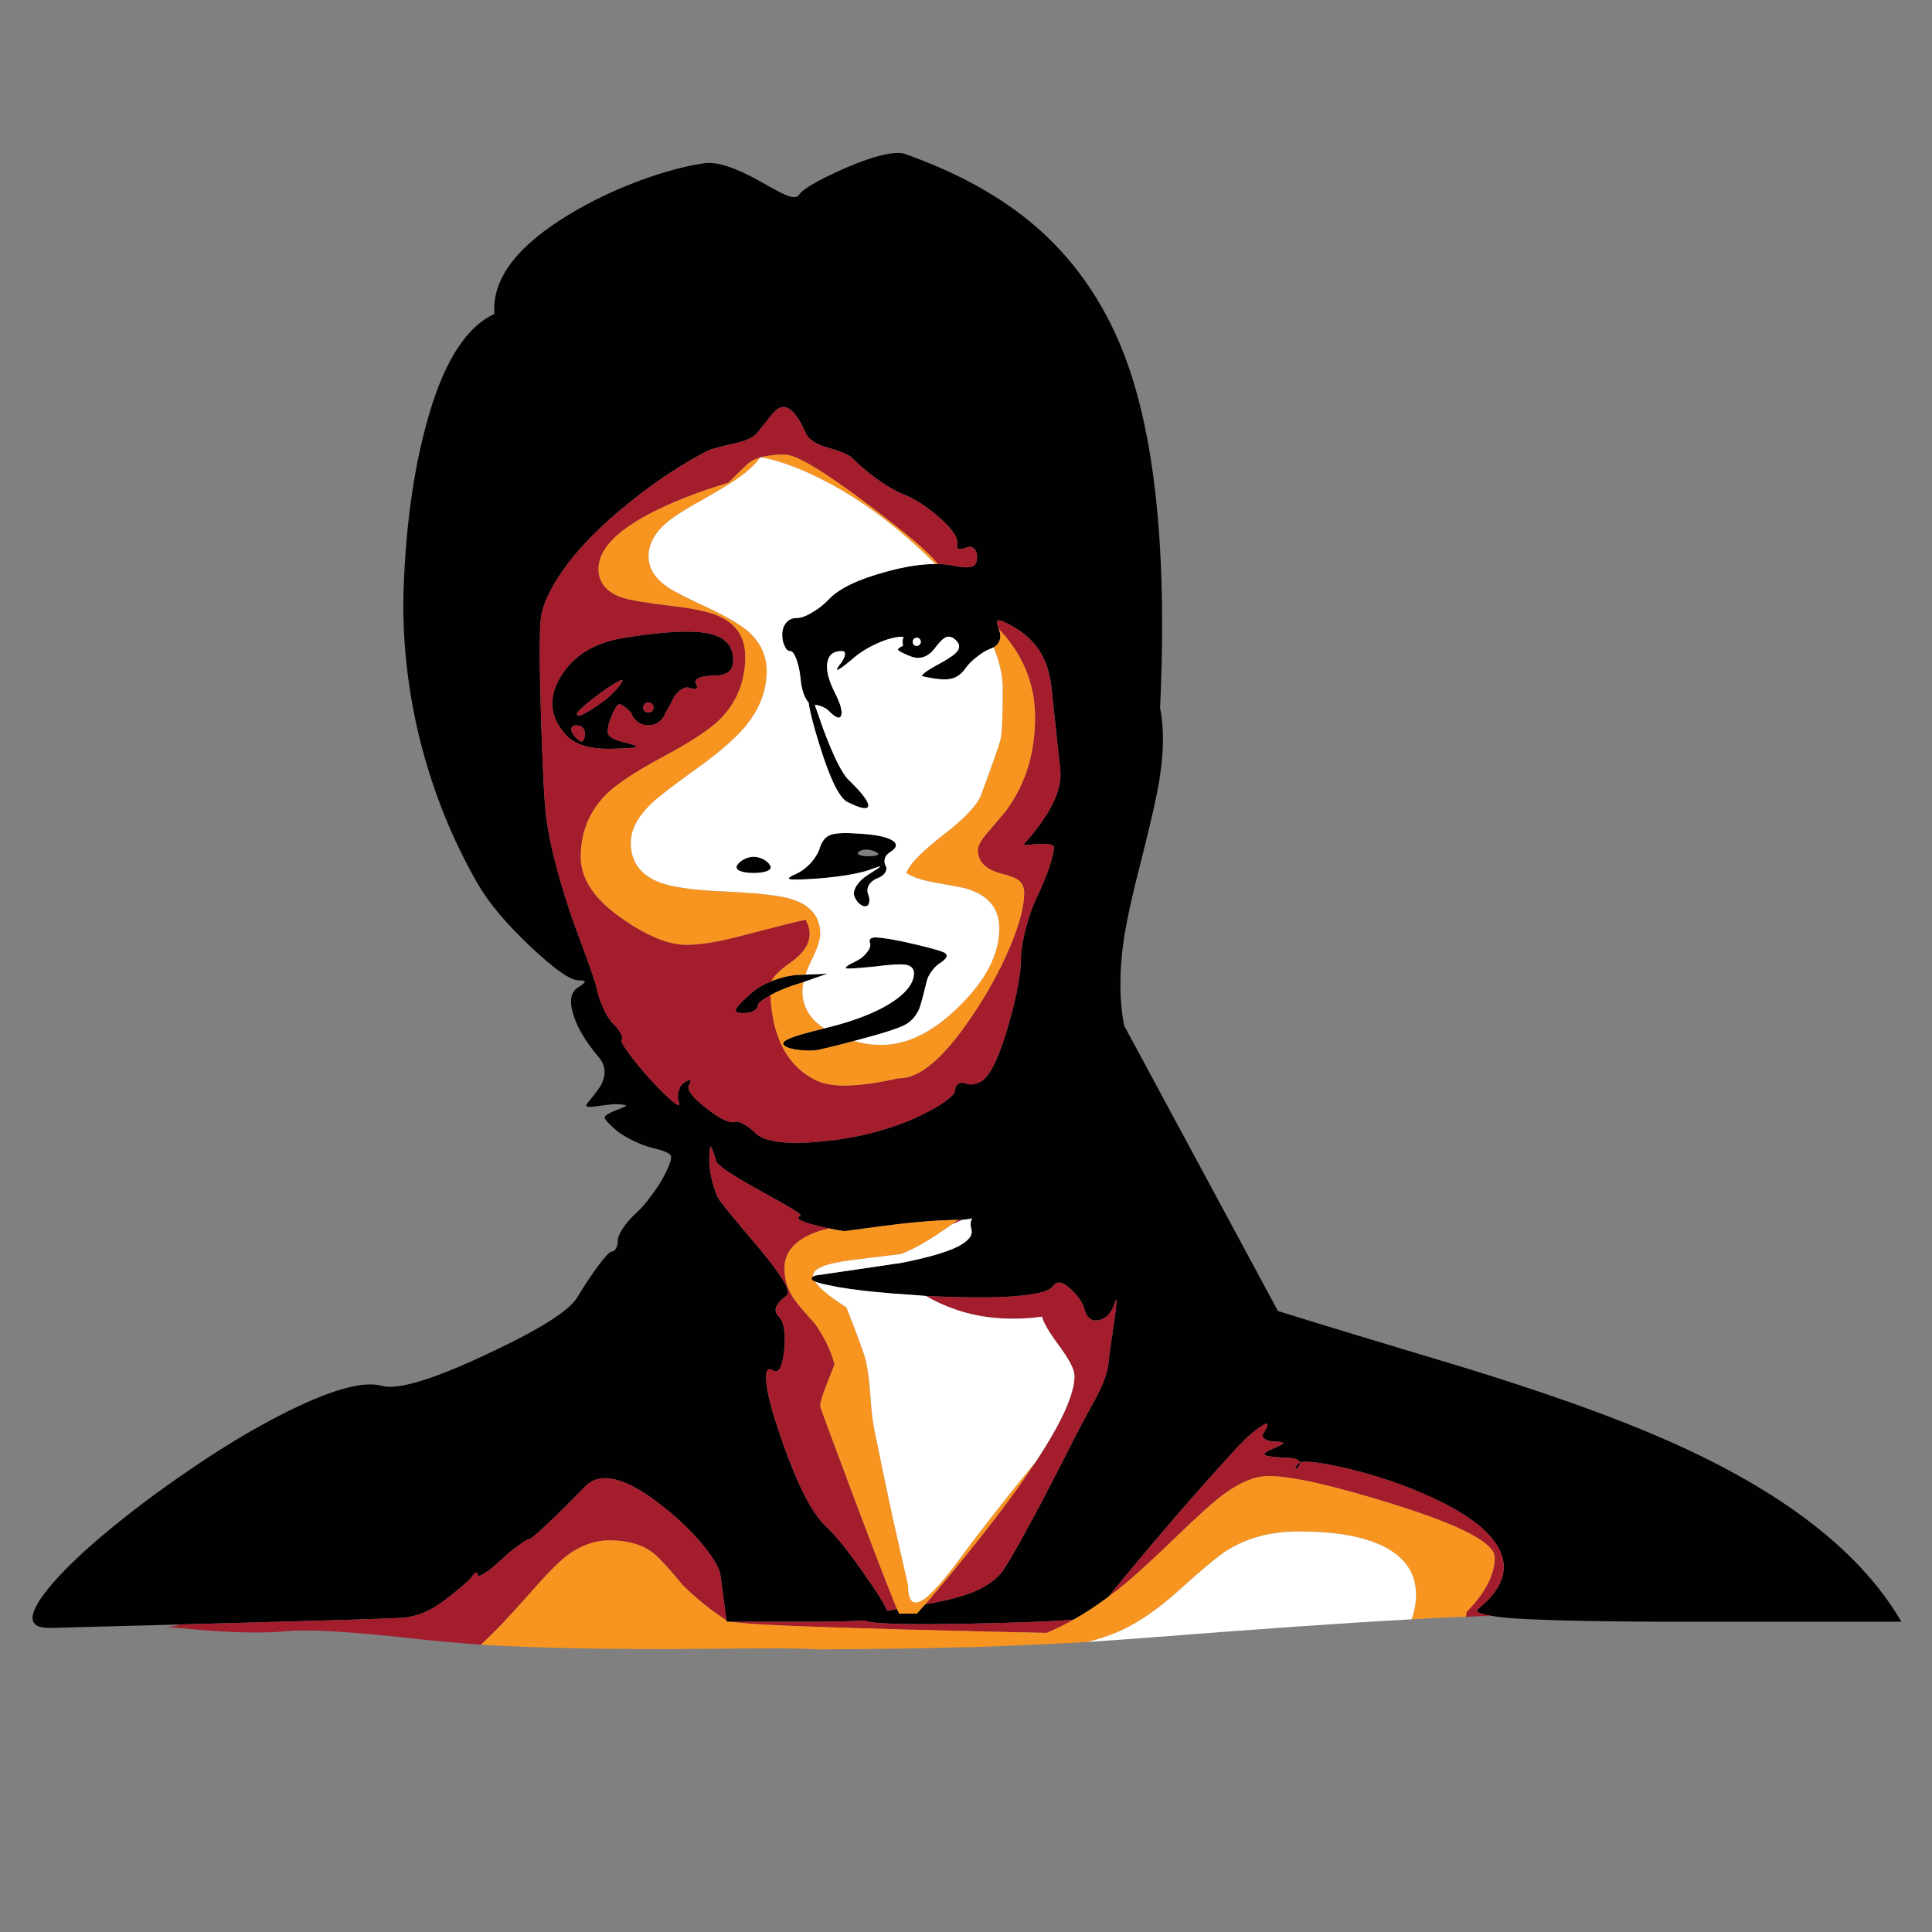<?xml version="1.0" encoding="utf-8"?>
<!-- Generator: Adobe Illustrator 16.0.0, SVG Export Plug-In . SVG Version: 6.00 Build 0)  -->
<!DOCTYPE svg PUBLIC "-//W3C//DTD SVG 1.1//EN" "http://www.w3.org/Graphics/SVG/1.1/DTD/svg11.dtd">
<svg version="1.1" id="Layer_1" xmlns="http://www.w3.org/2000/svg" xmlns:xlink="http://www.w3.org/1999/xlink" x="0px" y="0px"
	 width="300px" height="300px" viewBox="0 0 300 300" enable-background="new 0 0 300 300" xml:space="preserve">
<rect x="0" y="0" width="300" height="300" fill="#808080" stroke="none"/>
<g>
	<path fill-rule="evenodd" clip-rule="evenodd" fill="#010101" d="M113.158,251.827h-0.306l-0.039-0.191l-0.957-7.122
		c-0.153-1.047-1.072-2.604-2.757-4.673c-1.736-2.068-3.715-3.981-5.936-5.743c-5.821-4.674-9.932-5.758-12.331-3.256
		c-2.17,2.246-4.11,4.175-5.821,5.783c-1.711,1.607-2.681,2.412-2.911,2.412s-0.778,0.332-1.647,0.996
		c-0.842,0.587-1.749,1.341-2.719,2.26c-0.97,0.892-1.8,1.556-2.489,1.99c-0.69,0.459-1.047,0.537-1.073,0.23
		c0-0.281-0.089-0.384-0.268-0.307c-0.179,0.052-0.396,0.268-0.651,0.65c-0.255,0.357-0.881,0.945-1.876,1.762
		c-0.996,0.868-2.056,1.686-3.179,2.451c-1.634,1.148-3.383,1.85-5.246,2.105c-0.792,0.077-4.137,0.204-10.034,0.384l-24.93,0.689
		l-20.028,0.535c-3.727,0.129-3.868-1.927-0.42-6.165c3.14-3.829,8.284-8.425,15.433-13.786c2.068-1.532,4.097-2.975,6.089-4.327
		c5.055-3.497,9.931-6.446,14.628-8.847c7.404-3.778,12.587-5.271,15.548-4.479c2.425,0.715,7.825-0.894,16.198-4.825
		c8.169-3.805,12.893-6.753,14.169-8.847c1.2-1.991,2.323-3.676,3.37-5.055c1.047-1.403,1.711-2.106,1.992-2.106
		s0.51-0.166,0.689-0.497c0.179-0.333,0.268-0.741,0.268-1.226c0-0.459,0.268-1.098,0.804-1.915
		c0.536-0.792,1.175-1.531,1.915-2.221c0.741-0.64,1.544-1.545,2.413-2.72c0.894-1.175,1.583-2.233,2.067-3.179
		c0.869-1.658,1.213-2.706,1.034-3.141c-0.153-0.382-1.085-0.777-2.795-1.187c-0.97-0.229-2.017-0.626-3.14-1.188
		c-1.149-0.562-2.042-1.123-2.681-1.685c-1.098-0.97-1.646-1.596-1.646-1.876c0-0.256,0.548-0.613,1.646-1.072
		c1.124-0.409,1.685-0.664,1.685-0.766c-0.026-0.103-0.613-0.179-1.762-0.229c-0.229,0-1.314,0.127-3.255,0.383
		c-1.123,0.152-1.442-0.039-0.958-0.575c1.2-1.43,1.927-2.426,2.183-2.987c0.715-1.506,0.562-2.872-0.46-4.097
		c-2.067-2.451-3.395-4.698-3.982-6.74c-0.613-2.017-0.357-3.383,0.766-4.098c0.689-0.434,1.034-0.728,1.034-0.881
		c0.025-0.153-0.307-0.229-0.996-0.229c-1.226,0-3.664-1.711-7.314-5.131c-3.779-3.549-6.536-6.816-8.272-9.804
		c-3.958-6.868-6.944-14.284-8.961-22.249c-1.991-8.017-2.847-15.982-2.566-23.896c0.357-9.471,1.507-17.807,3.446-25.006
		c2.502-9.471,6.051-15.267,10.646-17.386c-0.434-5.412,3.511-10.607,11.833-15.586c3.268-1.966,6.893-3.689,10.875-5.17
		c3.651-1.328,6.932-2.208,9.842-2.643c1.965-0.306,4.953,0.677,8.961,2.949c1.914,1.098,3.14,1.749,3.676,1.953
		c1.124,0.485,1.838,0.472,2.145-0.038c0.562-0.868,2.872-2.208,6.932-4.021c4.34-1.889,7.416-2.681,9.229-2.374
		c8.374,2.936,15.266,6.752,20.679,11.45c5.412,4.723,9.638,10.557,12.676,17.501c5.54,12.663,7.71,31.721,6.51,57.174
		c0.639,3.089,0.6,6.829-0.115,11.22c-0.383,2.4-1.314,6.523-2.794,12.369c-1.431,5.515-2.363,9.803-2.797,12.867
		c-0.639,4.8-0.6,9.076,0.115,12.83l23.896,44.344c6.459,2.018,16.212,4.979,29.257,8.886c11.311,3.497,20.577,6.752,27.802,9.765
		c19.786,8.17,33.036,18.037,39.751,29.602h-32.436c-13.352,0-22.633-0.178-27.841-0.535c-1.378-0.103-2.502-0.23-3.369-0.384
		c-1.915-0.28-2.592-0.651-2.029-1.11c3.879-3.166,4.888-6.37,3.024-9.611c-1.531-2.63-4.864-5.146-9.994-7.545
		c-4.137-1.939-8.631-3.484-13.48-4.634c-4.009-0.919-6.422-1.225-7.238-0.919c-0.076-0.383-0.689-0.625-1.837-0.728
		c-2.044-0.077-3.23-0.203-3.563-0.384c-0.356-0.203-0.013-0.523,1.035-0.957c1.123-0.484,1.697-0.791,1.723-0.918
		c0.025-0.153-0.473-0.243-1.494-0.269c-0.612-0.026-1.085-0.166-1.417-0.422c-0.306-0.255-0.345-0.562-0.114-0.919
		c0.103-0.153,0.191-0.293,0.268-0.421c0.587-1.072,0.383-1.275-0.612-0.612c-0.995,0.587-2.285,1.724-3.867,3.408
		c-0.204,0.229-0.421,0.473-0.652,0.728c-3.521,3.804-7.696,8.553-12.521,14.245c-3.063,3.65-5.323,6.37-6.777,8.157
		c-1.788,1.328-3.563,2.489-5.324,3.484c-2.324,0.255-7.825,0.473-16.504,0.651c-9.778,0.179-15.076,0.013-15.893-0.498
		c-2.502,0.128-5.45,0.191-8.846,0.191H113.158z M145.594,87.581c0.894,0,1.724,0.089,2.489,0.268
		c1.404,0.281,2.362,0.319,2.872,0.115c0.512-0.179,0.767-0.677,0.767-1.493c0-0.613-0.167-1.047-0.499-1.302
		c-0.28-0.281-0.676-0.332-1.186-0.153c-0.46,0.179-0.817,0.255-1.073,0.23c-0.281-0.051-0.396-0.217-0.345-0.498
		c0.307-1.021-0.574-2.451-2.642-4.29c-1.966-1.762-3.932-3.025-5.898-3.792c-1.072-0.434-2.361-1.187-3.868-2.259
		c-1.276-0.919-2.374-1.826-3.293-2.719c-0.179-0.153-0.344-0.319-0.498-0.498c-0.562-0.562-1.863-1.124-3.906-1.686
		c-1.787-0.51-2.91-1.238-3.37-2.182c-1.481-3.396-2.898-4.698-4.25-3.906c-0.459,0.255-1.022,0.843-1.686,1.761
		c-0.944,1.201-1.531,1.927-1.761,2.183c-0.664,0.665-1.838,1.175-3.523,1.532c-2.068,0.434-3.446,0.816-4.135,1.148
		c-3.907,2.017-7.851,4.621-11.833,7.813c-4.774,3.804-8.399,7.531-10.875,11.182c-1.762,2.629-2.783,4.863-3.064,6.702
		c-0.255,1.838-0.268,6.663-0.038,14.475c0.255,8.783,0.536,14.374,0.842,16.774c0.587,4.34,1.992,9.726,4.212,16.161
		c0.256,0.714,0.919,2.514,1.992,5.398c0.97,2.681,1.532,4.404,1.685,5.171c0.204,0.943,0.549,1.927,1.034,2.948
		c0.485,1.046,0.983,1.825,1.494,2.336c0.536,0.485,0.919,0.982,1.149,1.493c0.255,0.485,0.293,0.805,0.115,0.958
		c-0.153,0.153,0.217,0.842,1.11,2.067c0.868,1.2,2.004,2.577,3.408,4.136c1.404,1.532,2.541,2.655,3.409,3.37
		c0.893,0.688,1.225,0.739,0.995,0.153c-0.204-0.562-0.217-1.149-0.038-1.762c0.153-0.612,0.447-1.059,0.881-1.341
		c0.459-0.28,0.766-0.383,0.919-0.307c0.127,0.078,0.063,0.32-0.192,0.729c-0.409,0.663,0.459,1.838,2.604,3.523
		c2.17,1.735,3.715,2.464,4.633,2.183c0.281-0.103,0.715,0.025,1.303,0.383c0.612,0.332,1.199,0.779,1.761,1.341
		c1.379,1.378,4.737,1.824,10.072,1.34c5.335-0.485,10.174-1.673,14.514-3.562c1.787-0.792,3.306-1.608,4.557-2.451
		c0.689-0.484,1.187-0.893,1.493-1.226c0.255-0.306,0.383-0.562,0.383-0.766c0-0.459,0.178-0.778,0.536-0.957
		c0.332-0.23,0.727-0.243,1.188-0.039c0.485,0.18,1.033,0.166,1.646-0.038c0.639-0.229,1.148-0.587,1.532-1.072
		c0.435-0.536,0.893-1.314,1.378-2.336c0.689-1.507,1.392-3.522,2.106-6.05c1.226-4.289,1.838-7.671,1.838-10.149
		c0.025-1.174,0.282-2.681,0.767-4.519c0.484-1.889,1.084-3.549,1.799-4.978c0.689-1.456,1.289-2.911,1.802-4.366
		c0.484-1.48,0.726-2.541,0.726-3.179c0-0.459-0.854-0.625-2.565-0.498c-1.506,0.127-2.233,0.166-2.182,0.115
		c4.212-4.647,6.127-8.565,5.744-11.757l-1.379-12.829c-0.256-2.247-0.895-4.136-1.914-5.668c-1.049-1.558-2.541-2.859-4.481-3.906
		c-1.047-0.562-1.685-0.791-1.915-0.689c-0.204,0.077-0.165,0.498,0.115,1.264c0.024,0.077,0.051,0.141,0.076,0.191
		c0.255,0.689,0.269,1.276,0.039,1.761c-0.153,0.383-0.447,0.703-0.881,0.958c-0.18,0.077-0.357,0.153-0.536,0.23
		c-0.613,0.229-1.29,0.638-2.029,1.226c-0.767,0.587-1.367,1.187-1.8,1.8c-0.664,0.944-1.455,1.494-2.375,1.647
		c-0.893,0.179-2.335,0.038-4.327-0.422c-0.179-0.051,0.025-0.293,0.612-0.728c0.587-0.409,1.392-0.881,2.413-1.417
		c1.328-0.74,2.156-1.353,2.489-1.838c0.333-0.536,0.243-1.06-0.268-1.57c-0.511-0.51-1.009-0.689-1.494-0.536
		c-0.434,0.153-0.982,0.664-1.646,1.532c-0.587,0.816-1.226,1.34-1.915,1.57c-0.664,0.229-1.417,0.166-2.26-0.191
		c-1.174-0.485-1.749-0.817-1.723-0.996c0.026-0.128,0.294-0.319,0.804-0.574c-0.051-0.204-0.077-0.396-0.077-0.575
		c0-0.307,0.051-0.574,0.153-0.804c-0.102,0-0.191,0-0.268,0c-1.072,0.026-2.349,0.37-3.83,1.034
		c-1.48,0.664-2.744,1.455-3.791,2.374c-1.072,0.919-1.8,1.468-2.183,1.647c-0.408,0.229-0.383,0.025,0.077-0.613
		c0.536-0.664,0.83-1.213,0.881-1.647c0.077-0.383-0.089-0.574-0.498-0.574c-1.276,0-2.017,0.587-2.221,1.761
		c-0.205,1.2,0.179,2.757,1.149,4.672c0.893,1.761,1.225,2.949,0.995,3.561c-0.204,0.638-0.868,0.383-1.991-0.766
		c-0.256-0.255-0.625-0.473-1.11-0.651c-0.333-0.127-0.665-0.204-0.996-0.23c0.332,0.945,0.779,2.222,1.34,3.83
		c1.583,4.212,2.873,6.804,3.868,7.773c2.094,2.042,3.128,3.396,3.102,4.059c-0.076,0.664-1.162,0.473-3.255-0.574
		c-1.25-0.638-2.681-3.549-4.289-8.731c-0.97-3.089-1.545-5.323-1.724-6.702c-0.204-0.229-0.395-0.523-0.574-0.88
		c-0.383-0.843-0.613-1.826-0.69-2.949c-0.128-1.149-0.344-2.132-0.65-2.949c-0.307-0.816-0.626-1.225-0.958-1.225
		c-0.357,0-0.638-0.255-0.842-0.766c-0.256-0.485-0.384-1.072-0.384-1.761c0-0.792,0.217-1.43,0.651-1.915
		c0.383-0.459,0.919-0.689,1.608-0.689c0.638,0,1.443-0.294,2.413-0.881c0.97-0.562,1.838-1.251,2.604-2.068
		c1.583-1.66,4.544-3.077,8.884-4.25c2.885-0.792,5.425-1.188,7.621-1.188C145.351,87.581,145.466,87.581,145.594,87.581z
		 M124.762,152.491l-1.646,0.535c-1.328,0.46-2.49,0.958-3.485,1.493c-0.128,0.078-0.255,0.153-0.383,0.23
		c-1.047,0.613-1.57,1.072-1.57,1.379c0,0.332-0.23,0.626-0.69,0.881c-0.434,0.204-0.944,0.307-1.531,0.307
		c-0.945,0-1.34-0.18-1.187-0.537c0.102-0.382,0.816-1.161,2.145-2.335c0.868-0.844,1.991-1.532,3.37-2.068
		c0.077-0.026,0.127-0.051,0.153-0.077c1.455-0.562,2.82-0.868,4.098-0.919l1.072-0.038l3.408-0.153L124.762,152.491z
		 M122.655,136.522c-0.408-0.103-0.077-0.383,0.997-0.842c0.74-0.333,1.468-0.869,2.182-1.608c0.689-0.767,1.162-1.519,1.417-2.26
		c0.332-1.124,0.881-1.838,1.646-2.144c0.741-0.307,2.17-0.383,4.29-0.23c2.604,0.127,4.378,0.472,5.323,1.033
		c0.919,0.563,0.792,1.201-0.383,1.915c-0.383,0.256-0.626,0.562-0.728,0.919c-0.102,0.434-0.063,0.804,0.115,1.111
		c0.204,0.307,0.179,0.676-0.076,1.111c-0.256,0.382-0.677,0.676-1.264,0.88c-0.562,0.23-0.983,0.587-1.264,1.073
		c-0.255,0.485-0.281,0.97-0.077,1.455c0.179,0.485,0.217,0.907,0.115,1.264c-0.077,0.356-0.281,0.536-0.613,0.536
		c-0.306,0-0.638-0.166-0.995-0.497c-0.306-0.307-0.537-0.677-0.689-1.111c-0.153-0.434-0.026-0.983,0.383-1.646
		c0.434-0.638,1.021-1.188,1.761-1.647c1.226-0.766,1.851-1.187,1.877-1.263c0-0.077-0.587,0.102-1.762,0.537
		c-0.689,0.255-1.851,0.522-3.485,0.803c-1.66,0.256-3.268,0.434-4.826,0.537C124.378,136.599,123.063,136.625,122.655,136.522z
		 M118.52,133.419c0.485,0.256,0.83,0.562,1.034,0.919c0.255,0.357,0.14,0.65-0.345,0.88c-0.51,0.23-1.238,0.345-2.183,0.345
		s-1.672-0.115-2.183-0.345c-0.46-0.23-0.587-0.523-0.383-0.88c0.23-0.357,0.587-0.664,1.073-0.919
		c0.51-0.255,1.008-0.382,1.493-0.382C117.511,133.037,118.009,133.165,118.52,133.419z M128.016,159.69
		c0.051,0,0.09-0.014,0.115-0.038c4.238-1.022,7.595-2.299,10.072-3.83c2.477-1.558,3.714-3.128,3.714-4.711
		c0-0.689-0.408-1.123-1.226-1.301c-0.842-0.127-2.438-0.038-4.787,0.269c-2.528,0.255-4.008,0.357-4.442,0.307
		c-0.383-0.103,0.039-0.448,1.264-1.035c0.817-0.382,1.443-0.868,1.877-1.455c0.459-0.563,0.625-1.046,0.498-1.455
		c-0.23-0.562,0.051-0.856,0.843-0.882c0.766,0,2.259,0.231,4.48,0.69c3.523,0.792,5.604,1.354,6.242,1.685
		c0.612,0.383,0.382,0.919-0.689,1.608c-0.46,0.281-0.881,0.69-1.264,1.226c-0.409,0.536-0.677,1.059-0.805,1.57
		c-0.536,2.246-0.919,3.663-1.149,4.25c-0.434,1.048-1.097,1.851-1.991,2.413c-0.919,0.587-3.638,1.468-8.157,2.642
		c-1.583,0.434-3.37,0.882-5.361,1.341c-0.689,0.153-1.519,0.191-2.489,0.115c-0.971-0.051-1.8-0.204-2.49-0.459
		c-0.868-0.384-0.868-0.792,0-1.227C123.115,160.979,125.029,160.405,128.016,159.69z M142.798,99.223
		c-0.077-0.051-0.128-0.102-0.153-0.153c-0.102-0.025-0.204-0.038-0.306-0.038c-0.179,0-0.332,0.064-0.459,0.191
		c-0.077,0.102-0.128,0.229-0.153,0.383c0,0.025,0,0.051,0,0.077c0,0.153,0.051,0.293,0.153,0.421
		c0.127,0.127,0.281,0.191,0.459,0.191s0.332-0.064,0.459-0.191c0.128-0.128,0.191-0.268,0.191-0.421
		C142.99,99.503,142.926,99.35,142.798,99.223z M113.082,104.354c-0.485,0.383-1.328,0.574-2.527,0.574
		c-0.894,0-1.596,0.128-2.106,0.383c-0.46,0.255-0.587,0.549-0.383,0.881c0.23,0.357,0.255,0.587,0.077,0.689
		c-0.179,0.153-0.498,0.141-0.957-0.038c-0.46-0.204-0.983-0.089-1.57,0.345c-0.562,0.408-1.008,1.008-1.34,1.8
		c-0.307,0.638-0.613,1.174-0.919,1.608c-0.128,0.485-0.37,0.894-0.728,1.225c-0.562,0.537-1.212,0.805-1.953,0.805
		c-0.792,0-1.443-0.268-1.954-0.805c-0.357-0.332-0.6-0.728-0.727-1.187c-0.97-0.945-1.596-1.366-1.877-1.264
		c-0.332,0.077-0.766,0.804-1.302,2.183c-0.459,1.277-0.562,2.131-0.307,2.565c0.255,0.435,1.111,0.83,2.566,1.188
		c1.353,0.332,1.915,0.562,1.685,0.689s-1.417,0.216-3.562,0.268c-3.472,0.127-5.923-0.601-7.352-2.183
		c-2.502-2.757-2.757-5.77-0.766-9.038c1.965-3.268,5.259-5.272,9.88-6.012c6.051-0.97,10.365-1.2,12.943-0.689
		c2.63,0.536,3.944,1.902,3.944,4.098C113.847,103.358,113.592,103.997,113.082,104.354z M135.79,132.195
		c-0.459-0.205-0.931-0.294-1.416-0.269c-0.486,0.026-0.83,0.14-1.034,0.345c-0.23,0.204-0.179,0.37,0.153,0.498
		c0.357,0.153,0.868,0.217,1.532,0.191c0.766-0.026,1.2-0.115,1.302-0.268C136.48,132.565,136.301,132.399,135.79,132.195z
		 M96.04,106.651c0.639-0.791,0.779-1.136,0.422-1.034c-0.383,0.103-1.302,0.651-2.757,1.647c-1.124,0.817-2.094,1.57-2.911,2.259
		c-0.817,0.715-1.225,1.149-1.225,1.302c0,0.562,0.854,0.281,2.565-0.843C93.819,108.912,95.122,107.801,96.04,106.651z
		 M101.478,109.869c0-0.23-0.077-0.421-0.229-0.575c-0.179-0.153-0.37-0.229-0.574-0.229c-0.23,0-0.409,0.076-0.537,0.229
		c-0.179,0.153-0.268,0.345-0.268,0.575c0,0.229,0.089,0.421,0.268,0.574c0.127,0.127,0.306,0.192,0.537,0.192
		c0.204,0,0.396-0.064,0.574-0.192C101.401,110.29,101.478,110.098,101.478,109.869z M89.645,114.732
		c0.255,0.281,0.472,0.421,0.651,0.421c0.153,0,0.281-0.141,0.383-0.421c0.102-0.23,0.153-0.51,0.153-0.843
		c0-0.357-0.127-0.663-0.383-0.919c-0.281-0.23-0.6-0.344-0.957-0.344c-0.358,0-0.601,0.114-0.728,0.344
		c-0.102,0.256-0.051,0.562,0.153,0.919C89.122,114.222,89.365,114.502,89.645,114.732z M128.744,190.747
		c-0.664-0.127-1.29-0.269-1.876-0.422c-2.604-0.637-3.459-1.161-2.566-1.569c0.281-0.153-1.724-1.391-6.012-3.714
		c-4.545-2.504-6.906-4.086-7.084-4.749c-0.435-1.48-0.715-2.234-0.843-2.26c-0.102-0.025-0.179,0.612-0.23,1.915
		c-0.025,0.791,0.09,1.761,0.345,2.91c0.255,1.2,0.587,2.234,0.995,3.102c0.179,0.435,2.362,3.115,6.549,8.042
		c3.498,4.212,4.876,6.6,4.136,7.162c-0.92,0.688-1.468,1.302-1.646,1.837c-0.179,0.511-0.026,1.009,0.459,1.493
		c0.791,0.844,1.06,2.566,0.804,5.171c-0.282,2.604-0.855,3.65-1.724,3.141c-0.919-0.589-1.264,0.114-1.033,2.105
		c0.23,1.838,0.88,4.314,1.953,7.429c2.553,7.634,4.965,12.511,7.237,14.629c1.506,1.379,3.536,3.906,6.089,7.582
		c0.843,1.2,1.545,2.234,2.106,3.104c0.638,1.045,1.11,1.875,1.417,2.488c0.434-0.103,0.918-0.205,1.455-0.307
		c0.127,0.256,0.242,0.499,0.344,0.728h2.757c0.434-0.511,0.868-0.996,1.302-1.455c3.114-0.511,5.667-1.175,7.659-1.991
		c2.017-0.895,3.46-1.94,4.328-3.141c1.685-2.476,4.901-8.36,9.649-17.653c1.864-3.728,3.435-6.715,4.71-8.961
		c0.485-0.894,0.933-1.839,1.341-2.833c0.384-0.997,0.612-1.763,0.69-2.299c0.126-1.328,0.445-3.663,0.956-7.008
		c0.203-1.405,0.318-2.399,0.345-2.987c0.025-0.561-0.051-0.561-0.229,0c-0.485,1.582-1.314,2.503-2.49,2.758
		c-1.122,0.255-1.876-0.319-2.259-1.724c-0.256-0.97-0.933-1.979-2.028-3.025c-1.277-1.25-2.235-1.417-2.874-0.498
		c-0.611,0.869-3.165,1.418-7.657,1.646c-3.422,0.128-7.43,0.077-12.025-0.153c-0.612-0.051-1.251-0.103-1.915-0.153
		c-4.544-0.279-8.297-0.663-11.259-1.148c-0.357-0.051-0.689-0.114-0.995-0.191c-1.456-0.255-2.464-0.497-3.026-0.727
		c-0.663-0.281-0.766-0.55-0.306-0.806c0.077-0.051,0.179-0.102,0.306-0.152c0.281-0.051,4.111-0.613,11.489-1.685
		c0.153-0.026,0.307-0.052,0.459-0.077c0.307-0.052,0.625-0.089,0.958-0.114c4.264-0.818,7.327-1.686,9.191-2.604
		c1.659-0.843,2.374-1.723,2.145-2.643c-0.179-0.74-0.153-1.301,0.076-1.685c0.027-0.024,0.039-0.051,0.039-0.076
		c-0.332,0.103-0.829,0.178-1.493,0.229c-0.153,0-0.318,0-0.498,0c-0.051,0-0.127,0-0.23,0c-3.446,0.078-7.199,0.384-11.259,0.919
		l-6.356,0.844C130.302,191.066,129.51,190.927,128.744,190.747z M201.887,227.089c0.025,0.153-0.051,0.357-0.229,0.612
		c-0.204,0.281-0.37,0.383-0.497,0.307c-0.103-0.051,0.063-0.318,0.497-0.804C201.709,227.153,201.785,227.114,201.887,227.089z"/>
	<path fill-rule="evenodd" clip-rule="evenodd" fill="#A31D2D" d="M227.622,251.062c0.051-0.256,0.089-0.511,0.113-0.767
		c2.912-2.961,4.367-5.781,4.367-8.462c0-2.221-5.184-4.952-15.549-8.195c-9.472-2.962-15.993-4.442-19.568-4.442
		c-2.068,0-4.379,0.932-6.931,2.796c-1.532,1.122-4.021,3.356-7.467,6.701c-3.704,3.601-6.677,6.292-8.924,8.08
		c-0.536,0.408-1.072,0.817-1.607,1.226c1.454-1.787,3.714-4.507,6.777-8.157c4.825-5.692,9-10.441,12.521-14.245
		c0.231-0.255,0.448-0.498,0.652-0.728c1.582-1.685,2.872-2.821,3.867-3.408c0.995-0.663,1.199-0.46,0.612,0.612
		c-0.076,0.128-0.165,0.268-0.268,0.421c-0.23,0.357-0.191,0.664,0.114,0.919c0.332,0.256,0.805,0.396,1.417,0.422
		c1.021,0.025,1.52,0.115,1.494,0.269c-0.025,0.127-0.6,0.434-1.723,0.918c-1.048,0.434-1.392,0.754-1.035,0.957
		c0.332,0.181,1.519,0.307,3.563,0.384c1.147,0.103,1.761,0.345,1.837,0.728c0.816-0.306,3.229,0,7.238,0.919
		c4.85,1.149,9.344,2.694,13.48,4.634c5.13,2.399,8.463,4.915,9.994,7.545c1.863,3.241,0.854,6.445-3.024,9.611
		c-0.563,0.459,0.114,0.83,2.029,1.11C230.226,250.935,228.898,250.985,227.622,251.062z M112.813,251.636
		c-0.893-0.613-1.621-1.124-2.182-1.532c-1.558-1.148-3.103-2.476-4.634-3.982c-1.864-2.272-3.293-3.854-4.29-4.747
		c-1.71-1.456-4.072-2.184-7.084-2.184c-2.323,0-4.557,0.816-6.701,2.45c-1.276,0.996-3.243,3.013-5.897,6.051
		c-2.936,3.345-5.387,5.909-7.353,7.698c-3.344-0.257-6.382-0.524-9.114-0.805c-10.136-1.149-16.952-1.596-20.45-1.341
		c-3.804,0.408-8.935,0.319-15.395-0.269c-1.532-0.152-2.821-0.267-3.868-0.344c0.894-0.051,1.609-0.179,2.145-0.383l24.93-0.689
		c5.897-0.18,9.241-0.307,10.034-0.384c1.863-0.256,3.612-0.957,5.246-2.105c1.124-0.766,2.183-1.583,3.179-2.451
		c0.995-0.816,1.621-1.404,1.876-1.762c0.255-0.383,0.473-0.599,0.651-0.65c0.179-0.077,0.268,0.025,0.268,0.307
		c0.025,0.307,0.383,0.229,1.073-0.23c0.689-0.435,1.519-1.099,2.489-1.99c0.97-0.919,1.876-1.673,2.719-2.26
		c0.869-0.664,1.417-0.996,1.647-0.996s1.2-0.805,2.911-2.412c1.71-1.608,3.65-3.537,5.821-5.783
		c2.399-2.502,6.51-1.418,12.331,3.256c2.221,1.762,4.2,3.675,5.936,5.743c1.685,2.068,2.604,3.626,2.757,4.673L112.813,251.636z
		 M118.213,70.999c-0.077,0-0.127,0.013-0.153,0.039c-0.817,0.23-1.468,0.562-1.953,0.996c-0.435,0.383-1.251,1.175-2.451,2.375
		c-0.179,0.179-0.357,0.357-0.537,0.536c-1.914,0.587-3.6,1.149-5.055,1.686c-10.084,3.752-15.126,7.659-15.126,11.718
		c0,2.094,1.187,3.562,3.562,4.404c1.174,0.409,3.778,0.855,7.812,1.34c3.676,0.409,6.293,1.021,7.851,1.838
		c2.374,1.251,3.561,3.268,3.561,6.051c0,3.855-1.327,7.11-3.982,9.766c-1.609,1.582-4.544,3.509-8.808,5.782
		c-4.264,2.297-7.187,4.226-8.77,5.782c-2.655,2.656-3.983,5.91-3.983,9.765c0,3.473,2.221,6.714,6.664,9.728
		c3.804,2.604,7.033,3.906,9.688,3.906c2.247,0,5.131-0.472,8.654-1.417c5.259-1.378,8.578-2.208,9.957-2.489
		c0,0.126,0.102,0.396,0.306,0.804c0.179,0.409,0.268,0.881,0.268,1.417c0,1.583-1.021,3.089-3.064,4.518
		c-1.557,1.098-2.514,2.042-2.872,2.834c-1.379,0.536-2.502,1.225-3.37,2.068c-1.328,1.174-2.042,1.953-2.145,2.335
		c-0.153,0.357,0.242,0.537,1.187,0.537c0.587,0,1.098-0.103,1.531-0.307c0.46-0.255,0.69-0.549,0.69-0.881
		c0-0.307,0.523-0.766,1.57-1.379c0.127-0.077,0.255-0.152,0.383-0.23c0.306,6.715,2.706,11.145,7.199,13.289
		c2.349,1.123,6.587,0.996,12.714-0.383c3.242,0.103,7.085-3.179,11.526-9.842c2.323-3.473,4.226-6.944,5.706-10.416
		c1.506-3.549,2.261-6.396,2.261-8.541c0-0.944-0.371-1.646-1.111-2.105c-0.409-0.256-1.237-0.549-2.489-0.881
		c-2.399-0.638-3.6-1.864-3.6-3.676c0-0.587,0.459-1.43,1.379-2.527c1.812-2.119,2.834-3.332,3.063-3.638
		c2.962-4.034,4.443-8.833,4.443-14.399c0-5.234-1.89-9.829-5.668-13.786c-0.28-0.766-0.319-1.187-0.115-1.264
		c0.23-0.102,0.868,0.127,1.915,0.689c1.94,1.047,3.433,2.349,4.481,3.906c1.02,1.532,1.658,3.421,1.914,5.668l1.379,12.829
		c0.383,3.191-1.532,7.109-5.744,11.757c-0.052,0.051,0.676,0.012,2.182-0.115c1.711-0.127,2.565,0.038,2.565,0.498
		c0,0.638-0.241,1.698-0.726,3.179c-0.513,1.455-1.112,2.91-1.802,4.366c-0.715,1.429-1.314,3.089-1.799,4.978
		c-0.484,1.838-0.741,3.345-0.767,4.519c0,2.478-0.612,5.86-1.838,10.149c-0.715,2.527-1.417,4.543-2.106,6.05
		c-0.485,1.021-0.943,1.8-1.378,2.336c-0.384,0.485-0.894,0.844-1.532,1.072c-0.613,0.204-1.161,0.218-1.646,0.038
		c-0.46-0.204-0.856-0.191-1.188,0.039c-0.358,0.179-0.536,0.498-0.536,0.957c0,0.204-0.128,0.46-0.383,0.766
		c-0.307,0.333-0.804,0.741-1.493,1.226c-1.251,0.843-2.77,1.659-4.557,2.451c-4.34,1.889-9.178,3.076-14.514,3.562
		c-5.335,0.484-8.693,0.038-10.072-1.34c-0.562-0.562-1.148-1.009-1.761-1.341c-0.587-0.357-1.022-0.485-1.303-0.383
		c-0.918,0.281-2.463-0.447-4.633-2.183c-2.145-1.686-3.013-2.86-2.604-3.523c0.255-0.408,0.319-0.65,0.192-0.729
		c-0.153-0.076-0.46,0.026-0.919,0.307c-0.434,0.282-0.728,0.729-0.881,1.341c-0.179,0.612-0.166,1.2,0.038,1.762
		c0.23,0.586-0.102,0.535-0.995-0.153c-0.868-0.715-2.004-1.838-3.409-3.37c-1.404-1.559-2.54-2.936-3.408-4.136
		c-0.894-1.226-1.264-1.914-1.11-2.067c0.179-0.153,0.141-0.473-0.115-0.958c-0.23-0.511-0.613-1.008-1.149-1.493
		c-0.511-0.511-1.009-1.29-1.494-2.336c-0.485-1.021-0.83-2.005-1.034-2.948c-0.153-0.767-0.715-2.49-1.685-5.171
		c-1.072-2.885-1.736-4.685-1.992-5.398c-2.221-6.435-3.625-11.821-4.212-16.161c-0.306-2.4-0.587-7.991-0.842-16.774
		c-0.229-7.812-0.217-12.637,0.038-14.475c0.281-1.838,1.302-4.072,3.064-6.702c2.476-3.651,6.101-7.378,10.875-11.182
		c3.983-3.191,7.927-5.795,11.833-7.813c0.689-0.332,2.067-0.715,4.135-1.148c1.686-0.357,2.859-0.868,3.523-1.532
		c0.23-0.255,0.817-0.982,1.761-2.183c0.664-0.918,1.226-1.506,1.686-1.761c1.353-0.792,2.77,0.511,4.25,3.906
		c0.459,0.944,1.583,1.672,3.37,2.182c2.043,0.562,3.344,1.124,3.906,1.686c0.153,0.179,0.319,0.344,0.498,0.498
		c0.919,0.894,2.018,1.8,3.293,2.719c1.506,1.072,2.796,1.825,3.868,2.259c1.966,0.766,3.932,2.03,5.898,3.792
		c2.068,1.838,2.949,3.268,2.642,4.29c-0.051,0.28,0.064,0.446,0.345,0.498c0.256,0.025,0.612-0.051,1.073-0.23
		c0.51-0.179,0.906-0.128,1.186,0.153c0.332,0.255,0.499,0.689,0.499,1.302c0,0.816-0.255,1.314-0.767,1.493
		c-0.51,0.204-1.467,0.166-2.872-0.115c-0.766-0.179-1.596-0.268-2.489-0.268c-1.123-1.609-4.787-4.736-10.99-9.382
		c-4.136-3.114-7.327-5.272-9.574-6.472c-1.429-0.766-2.502-1.148-3.217-1.148C120.383,70.579,119.183,70.718,118.213,70.999z
		 M113.082,104.354c0.51-0.357,0.766-0.996,0.766-1.915c0-2.195-1.314-3.562-3.944-4.098c-2.579-0.511-6.893-0.281-12.943,0.689
		c-4.621,0.74-7.915,2.745-9.88,6.012c-1.991,3.268-1.736,6.28,0.766,9.038c1.429,1.583,3.88,2.311,7.352,2.183
		c2.145-0.052,3.332-0.141,3.562-0.268s-0.332-0.357-1.685-0.689c-1.455-0.357-2.311-0.753-2.566-1.188
		c-0.255-0.434-0.153-1.289,0.307-2.565c0.536-1.379,0.97-2.106,1.302-2.183c0.281-0.102,0.907,0.319,1.877,1.264
		c0.127,0.459,0.37,0.855,0.727,1.187c0.511,0.537,1.162,0.805,1.954,0.805c0.74,0,1.391-0.268,1.953-0.805
		c0.358-0.332,0.6-0.74,0.728-1.225c0.306-0.434,0.612-0.97,0.919-1.608c0.332-0.792,0.778-1.392,1.34-1.8
		c0.587-0.434,1.11-0.549,1.57-0.345c0.459,0.179,0.778,0.191,0.957,0.038c0.179-0.102,0.153-0.332-0.077-0.689
		c-0.204-0.332-0.077-0.626,0.383-0.881c0.51-0.255,1.212-0.383,2.106-0.383C111.754,104.928,112.597,104.737,113.082,104.354z
		 M96.04,106.651c-0.918,1.149-2.221,2.26-3.906,3.332c-1.711,1.124-2.565,1.405-2.565,0.843c0-0.153,0.408-0.587,1.225-1.302
		c0.817-0.689,1.787-1.442,2.911-2.259c1.455-0.996,2.374-1.544,2.757-1.647C96.819,105.515,96.679,105.86,96.04,106.651z
		 M101.478,109.869c0,0.229-0.077,0.421-0.229,0.574c-0.179,0.127-0.37,0.192-0.574,0.192c-0.23,0-0.409-0.064-0.537-0.192
		c-0.179-0.153-0.268-0.345-0.268-0.574c0-0.23,0.089-0.421,0.268-0.575c0.127-0.153,0.306-0.229,0.537-0.229
		c0.204,0,0.396,0.076,0.574,0.229C101.401,109.447,101.478,109.639,101.478,109.869z M128.744,190.747
		c-0.792,0.18-1.455,0.371-1.992,0.574c-3.293,1.2-4.94,3.077-4.94,5.63c0,1.863,0.549,3.522,1.647,4.979
		c0.638,0.842,1.672,2.054,3.102,3.638c0.97,1.403,1.698,2.693,2.183,3.867c0.306,0.69,0.587,1.494,0.842,2.414
		c-0.23,0.586-0.498,1.275-0.804,2.066c-0.945,2.272-1.417,3.754-1.417,4.442c0,0.153,1.634,4.582,4.901,13.288
		c2.783,7.43,4.902,12.957,6.357,16.582c0.23,0.562,0.447,1.099,0.651,1.608c-0.537,0.102-1.021,0.204-1.455,0.307
		c-0.307-0.613-0.779-1.443-1.417-2.488c-0.562-0.869-1.264-1.903-2.106-3.104c-2.553-3.676-4.583-6.203-6.089-7.582
		c-2.272-2.118-4.685-6.995-7.237-14.629c-1.073-3.114-1.723-5.591-1.953-7.429c-0.23-1.991,0.114-2.694,1.033-2.105
		c0.869,0.51,1.442-0.537,1.724-3.141c0.255-2.604-0.013-4.327-0.804-5.171c-0.485-0.484-0.638-0.982-0.459-1.493
		c0.179-0.535,0.727-1.148,1.646-1.837c0.74-0.563-0.639-2.95-4.136-7.162c-4.187-4.927-6.37-7.607-6.549-8.042
		c-0.408-0.867-0.74-1.901-0.995-3.102c-0.255-1.149-0.371-2.119-0.345-2.91c0.051-1.303,0.128-1.94,0.23-1.915
		c0.128,0.025,0.409,0.779,0.843,2.26c0.179,0.663,2.54,2.245,7.084,4.749c4.288,2.323,6.293,3.561,6.012,3.714
		c-0.894,0.408-0.038,0.933,2.566,1.569C127.455,190.479,128.081,190.62,128.744,190.747z M89.645,114.732
		c-0.28-0.23-0.523-0.51-0.728-0.843c-0.204-0.357-0.255-0.663-0.153-0.919c0.127-0.23,0.37-0.344,0.728-0.344
		c0.357,0,0.676,0.114,0.957,0.344c0.256,0.256,0.383,0.562,0.383,0.919c0,0.333-0.051,0.613-0.153,0.843
		c-0.102,0.281-0.23,0.421-0.383,0.421C90.117,115.153,89.9,115.013,89.645,114.732z M148.734,189.406c0.103,0,0.179,0,0.23,0
		c0.179,0,0.344,0,0.498,0c-0.332,0.129-0.689,0.282-1.072,0.46c-0.205,0.077-0.396,0.166-0.575,0.269
		C148.096,189.904,148.401,189.662,148.734,189.406z M113.158,251.827h12.331c3.396,0,6.344-0.063,8.846-0.191
		c0.817,0.511,6.115,0.677,15.893,0.498c8.679-0.179,14.18-0.396,16.504-0.651c-1.404,0.792-2.77,1.469-4.098,2.03l-0.038,0.037
		c-0.076-0.024-0.153-0.024-0.229,0c-3.217-0.051-10.225-0.217-21.024-0.497c-14.398-0.383-22.951-0.715-25.657-0.995
		L113.158,251.827z M143.679,249.108c0.255-0.307,0.523-0.613,0.804-0.92c5.208-6.178,9.306-11.308,12.292-15.394
		c1.558-2.119,2.937-4.097,4.136-5.936c3.957-6,5.936-10.404,5.936-13.212c0-0.944-0.777-2.477-2.335-4.595
		c-1.659-2.248-2.553-3.779-2.682-4.596c-4.824,0.639-9.229,0.293-13.211-1.034c-1.711-0.563-3.319-1.289-4.825-2.184
		c4.596,0.23,8.604,0.281,12.025,0.153c4.492-0.229,7.046-0.777,7.657-1.646c0.639-0.919,1.597-0.752,2.874,0.498
		c1.096,1.047,1.772,2.056,2.028,3.025c0.383,1.404,1.137,1.979,2.259,1.724c1.176-0.255,2.005-1.176,2.49-2.758
		c0.179-0.561,0.255-0.561,0.229,0c-0.026,0.588-0.142,1.582-0.345,2.987c-0.511,3.345-0.83,5.68-0.956,7.008
		c-0.078,0.536-0.307,1.302-0.69,2.299c-0.408,0.994-0.855,1.939-1.341,2.833c-1.275,2.246-2.846,5.233-4.71,8.961
		c-4.748,9.293-7.965,15.178-9.649,17.653c-0.868,1.2-2.312,2.246-4.328,3.141C149.346,247.934,146.793,248.598,143.679,249.108z
		 M201.887,227.089c-0.102,0.025-0.178,0.064-0.229,0.115c-0.434,0.485-0.6,0.753-0.497,0.804c0.127,0.076,0.293-0.025,0.497-0.307
		C201.836,227.446,201.912,227.242,201.887,227.089z"/>
	<path fill-rule="evenodd" clip-rule="evenodd" fill="#F89520" d="M143.679,249.108c-0.434,0.459-0.868,0.944-1.302,1.455h-2.757
		c-0.102-0.229-0.217-0.472-0.344-0.728c-0.205-0.51-0.421-1.047-0.651-1.608c-1.455-3.625-3.574-9.152-6.357-16.582
		c-3.268-8.706-4.901-13.135-4.901-13.288c0-0.688,0.472-2.17,1.417-4.442c0.306-0.791,0.574-1.48,0.804-2.066
		c-0.255-0.92-0.536-1.724-0.842-2.414c-0.485-1.174-1.213-2.464-2.183-3.867c-1.43-1.584-2.464-2.796-3.102-3.638
		c-1.098-1.456-1.647-3.115-1.647-4.979c0-2.553,1.647-4.43,4.94-5.63c0.537-0.203,1.2-0.395,1.992-0.574
		c0.766,0.18,1.558,0.319,2.375,0.422l6.356-0.844c4.06-0.535,7.813-0.841,11.259-0.919c-0.333,0.256-0.638,0.498-0.919,0.729
		c-0.689,0.46-1.251,0.843-1.685,1.148c-2.247,1.558-4.327,2.707-6.242,3.446c-2.885,0.357-5.386,0.664-7.505,0.92
		c-4.085,0.51-6.127,1.314-6.127,2.412c0,0.051,0.012,0.102,0.038,0.152c-0.459,0.256-0.357,0.524,0.306,0.806
		c0.639,1.021,2.247,2.349,4.826,3.981c0.179,0.46,0.383,0.982,0.612,1.571c1.149,2.936,1.915,5.028,2.298,6.279
		c0.332,1.174,0.587,2.898,0.766,5.17c0.179,2.655,0.383,4.544,0.613,5.668c0.97,4.877,1.953,9.599,2.948,14.17
		c0.587,2.553,1.366,5.974,2.336,10.262c0,1.047,0.127,1.788,0.383,2.221c0.409,0.69,1.136,0.664,2.183-0.075
		c1.251-0.945,2.974-2.885,5.169-5.821c3.294-4.493,7.352-9.688,12.177-15.586c-1.199,1.839-2.578,3.816-4.136,5.936
		c-2.986,4.086-7.084,9.216-12.292,15.394C144.202,248.495,143.935,248.802,143.679,249.108z M113.158,251.827l2.527,0.23
		c2.707,0.28,11.259,0.612,25.657,0.995c10.8,0.28,17.808,0.446,21.024,0.497c0.076-0.024,0.153-0.024,0.229,0l0.038-0.037
		c1.328-0.562,2.693-1.238,4.098-2.03c1.762-0.995,3.536-2.156,5.324-3.484c0.535-0.408,1.071-0.817,1.607-1.226
		c2.247-1.788,5.22-4.479,8.924-8.08c3.446-3.345,5.935-5.579,7.467-6.701c2.552-1.864,4.862-2.796,6.931-2.796
		c3.575,0,10.097,1.48,19.568,4.442c10.365,3.243,15.549,5.975,15.549,8.195c0,2.681-1.455,5.501-4.367,8.462
		c-0.024,0.256-0.063,0.511-0.113,0.767c-0.23,0-0.461,0-0.69,0c-0.612,0.025-1.199,0.051-1.762,0.077
		c-1.787,0.076-3.778,0.179-5.974,0.306c0.46-1.327,0.689-2.592,0.689-3.79c0-3.218-1.57-5.668-4.71-7.354
		c-2.4-1.276-5.604-2.067-9.611-2.374c-1.252-0.076-2.592-0.114-4.021-0.114c-4.162,0-7.8,0.957-10.915,2.872
		c-1.328,0.817-3.843,2.898-7.544,6.242c0,0.025-0.013,0.038-0.038,0.038c-3.189,2.885-6.254,4.991-9.19,6.318
		c-1.532,0.665-3.179,1.226-4.94,1.686c-5.54,0.306-11.564,0.575-18.075,0.804c-2.247,0.026-4.557,0.077-6.932,0.153
		c-5.387,0.103-11.08,0.166-17.08,0.191c-1.404-0.179-7.544-0.204-18.42-0.076c-13.454,0.103-24.7-0.115-33.737-0.65
		c1.966-1.789,4.417-4.354,7.353-7.698c2.655-3.038,4.621-5.055,5.897-6.051c2.145-1.634,4.378-2.45,6.701-2.45
		c3.013,0,5.375,0.728,7.084,2.184c0.996,0.893,2.426,2.475,4.29,4.747c1.531,1.507,3.076,2.834,4.634,3.982
		c0.562,0.408,1.289,0.919,2.182,1.532l0.039,0.191H113.158z M155.053,97.614c3.778,3.957,5.668,8.552,5.668,13.786
		c0,5.565-1.481,10.365-4.443,14.399c-0.229,0.307-1.251,1.519-3.063,3.638c-0.92,1.097-1.379,1.94-1.379,2.527
		c0,1.812,1.2,3.038,3.6,3.676c1.252,0.332,2.08,0.625,2.489,0.881c0.74,0.459,1.111,1.162,1.111,2.105
		c0,2.145-0.755,4.991-2.261,8.541c-1.48,3.472-3.383,6.943-5.706,10.416c-4.441,6.663-8.284,9.944-11.526,9.842
		c-6.127,1.379-10.366,1.506-12.714,0.383c-4.493-2.145-6.893-6.574-7.199-13.289c0.995-0.535,2.157-1.033,3.485-1.493l1.646-0.535
		c-0.102,0.484-0.153,0.957-0.153,1.416c0,2.399,1.135,4.328,3.407,5.783c-2.987,0.715-4.901,1.289-5.744,1.723
		c-0.868,0.435-0.868,0.843,0,1.227c0.689,0.255,1.519,0.408,2.49,0.459c0.97,0.076,1.8,0.038,2.489-0.115
		c1.992-0.459,3.778-0.907,5.361-1.341c1.379,0.408,2.783,0.613,4.212,0.613c4.085,0,8.169-2.042,12.254-6.127
		c4.06-4.034,6.09-8.016,6.09-11.948c0-3.269-1.864-5.374-5.592-6.319c-2.145-0.408-3.727-0.702-4.748-0.881
		c-1.864-0.356-3.23-0.83-4.098-1.417c0.434-1.302,2.336-3.268,5.706-5.897c3.395-2.604,5.374-4.71,5.936-6.319
		c1.863-5.004,2.872-7.902,3.025-8.693c0.203-0.995,0.306-3.562,0.306-7.697c0-1.991-0.473-4.136-1.416-6.434
		c0.434-0.255,0.728-0.575,0.881-0.958c0.229-0.485,0.216-1.072-0.039-1.761C155.104,97.755,155.077,97.691,155.053,97.614z
		 M145.594,87.581c-0.127,0-0.243,0-0.345,0c-1.404-1.404-2.897-2.796-4.48-4.174c-4.391-3.805-8.896-6.855-13.518-9.153
		c-3.293-1.634-6.306-2.719-9.037-3.255c0.97-0.281,2.17-0.42,3.599-0.42c0.715,0,1.788,0.383,3.217,1.148
		c2.247,1.2,5.438,3.357,9.574,6.472C140.807,82.845,144.471,85.972,145.594,87.581z M125.106,151.342l-1.072,0.038
		c-1.277,0.051-2.643,0.357-4.098,0.919c-0.026,0.026-0.077,0.051-0.153,0.077c0.357-0.792,1.315-1.736,2.872-2.834
		c2.042-1.429,3.064-2.936,3.064-4.518c0-0.537-0.089-1.008-0.268-1.417c-0.204-0.408-0.306-0.678-0.306-0.804
		c-1.379,0.281-4.698,1.111-9.957,2.489c-3.523,0.945-6.408,1.417-8.654,1.417c-2.655,0-5.885-1.302-9.688-3.906
		c-4.442-3.013-6.664-6.254-6.664-9.728c0-3.855,1.328-7.109,3.983-9.765c1.583-1.557,4.506-3.485,8.77-5.782
		c4.263-2.272,7.199-4.2,8.808-5.782c2.655-2.656,3.982-5.911,3.982-9.766c0-2.783-1.188-4.8-3.561-6.051
		c-1.558-0.817-4.174-1.43-7.851-1.838c-4.034-0.485-6.638-0.932-7.812-1.34c-2.375-0.842-3.562-2.31-3.562-4.404
		c0-4.059,5.042-7.965,15.126-11.718c1.455-0.536,3.141-1.098,5.055-1.686c0.179-0.179,0.358-0.357,0.537-0.536
		c1.2-1.2,2.016-1.992,2.451-2.375c0.485-0.434,1.136-0.766,1.953-0.996c-0.613,0.817-1.391,1.608-2.336,2.375
		c-1.225,0.996-3.356,2.349-6.395,4.059c-2.885,1.583-4.876,2.859-5.974,3.83c-1.762,1.557-2.643,3.268-2.643,5.131
		c0,1.762,0.958,3.319,2.872,4.672c0.945,0.664,3.051,1.749,6.318,3.255c2.936,1.378,5.042,2.617,6.319,3.714
		c1.89,1.71,2.834,3.753,2.834,6.127c0,3.038-1.098,5.897-3.293,8.578c-1.506,1.813-3.932,3.932-7.276,6.357
		c-3.906,2.808-6.318,4.66-7.237,5.553c-2.196,2.068-3.293,4.123-3.293,6.166c0,3.013,1.532,5.081,4.595,6.204
		c1.915,0.715,5.285,1.174,10.11,1.378c5.029,0.23,8.413,0.613,10.148,1.149c3.038,0.919,4.558,2.732,4.558,5.439
		c0,0.918-0.46,2.297-1.379,4.134C125.604,149.925,125.31,150.652,125.106,151.342z"/>
	<path fill-rule="evenodd" clip-rule="evenodd" fill="#FFFFFF" d="M168.915,254.968c1.762-0.46,3.408-1.021,4.94-1.686
		c2.937-1.327,6.001-3.434,9.19-6.318c0.025,0,0.038-0.013,0.038-0.038c3.701-3.344,6.216-5.425,7.544-6.242
		c3.115-1.915,6.753-2.872,10.915-2.872c1.43,0,2.77,0.038,4.021,0.114c4.007,0.307,7.211,1.098,9.611,2.374
		c3.14,1.687,4.71,4.137,4.71,7.354c0,1.198-0.229,2.463-0.689,3.79c-9.905,0.536-24.163,1.531-42.775,2.987
		C174.021,254.61,171.52,254.789,168.915,254.968z M118.52,133.419c-0.51-0.255-1.008-0.382-1.494-0.382
		c-0.485,0-0.983,0.127-1.493,0.382c-0.485,0.256-0.843,0.562-1.073,0.919c-0.204,0.357-0.077,0.65,0.383,0.88
		c0.511,0.23,1.238,0.345,2.183,0.345s1.672-0.115,2.183-0.345c0.485-0.23,0.601-0.523,0.345-0.88
		C119.35,133.981,119.004,133.675,118.52,133.419z M122.655,136.522c0.409,0.103,1.724,0.077,3.944-0.077
		c1.558-0.103,3.166-0.281,4.826-0.537c1.634-0.281,2.795-0.548,3.485-0.803c1.174-0.435,1.762-0.613,1.762-0.537
		c-0.026,0.077-0.651,0.497-1.877,1.263c-0.74,0.46-1.327,1.009-1.761,1.647c-0.409,0.663-0.537,1.212-0.383,1.646
		c0.153,0.434,0.383,0.804,0.689,1.111c0.357,0.332,0.689,0.497,0.995,0.497c0.332,0,0.536-0.179,0.613-0.536
		c0.102-0.357,0.064-0.779-0.115-1.264c-0.204-0.485-0.179-0.97,0.077-1.455c0.281-0.486,0.702-0.843,1.264-1.073
		c0.587-0.204,1.008-0.498,1.264-0.88c0.255-0.435,0.28-0.804,0.076-1.111c-0.179-0.307-0.217-0.677-0.115-1.111
		c0.102-0.357,0.345-0.663,0.728-0.919c1.174-0.714,1.302-1.352,0.383-1.915c-0.944-0.562-2.719-0.906-5.323-1.033
		c-2.119-0.153-3.549-0.077-4.29,0.23c-0.766,0.306-1.314,1.021-1.646,2.144c-0.255,0.741-0.728,1.493-1.417,2.26
		c-0.714,0.74-1.442,1.276-2.182,1.608C122.578,136.139,122.247,136.419,122.655,136.522z M124.762,152.491l3.752-1.303
		l-3.408,0.153c0.204-0.689,0.498-1.417,0.881-2.184c0.919-1.837,1.379-3.216,1.379-4.134c0-2.707-1.52-4.52-4.558-5.439
		c-1.735-0.536-5.119-0.919-10.148-1.149c-4.825-0.204-8.195-0.664-10.11-1.378c-3.063-1.123-4.595-3.19-4.595-6.204
		c0-2.042,1.098-4.097,3.293-6.166c0.919-0.893,3.332-2.745,7.237-5.553c3.345-2.425,5.77-4.544,7.276-6.357
		c2.196-2.681,3.293-5.54,3.293-8.578c0-2.374-0.944-4.417-2.834-6.127c-1.276-1.098-3.383-2.336-6.319-3.714
		c-3.268-1.507-5.374-2.592-6.318-3.255c-1.915-1.353-2.872-2.91-2.872-4.672c0-1.863,0.881-3.574,2.643-5.131
		c1.098-0.97,3.089-2.247,5.974-3.83c3.039-1.71,5.17-3.063,6.395-4.059c0.945-0.767,1.724-1.558,2.336-2.375
		c0.026-0.025,0.077-0.039,0.153-0.039c2.731,0.536,5.744,1.621,9.037,3.255c4.622,2.298,9.127,5.348,13.518,9.153
		c1.583,1.378,3.076,2.77,4.48,4.174c-2.195,0-4.736,0.396-7.621,1.188c-4.34,1.174-7.301,2.591-8.884,4.25
		c-0.766,0.816-1.634,1.506-2.604,2.068c-0.97,0.587-1.774,0.881-2.413,0.881c-0.689,0-1.226,0.229-1.608,0.689
		c-0.434,0.485-0.651,1.124-0.651,1.915c0,0.689,0.128,1.276,0.384,1.761c0.204,0.511,0.485,0.766,0.842,0.766
		c0.332,0,0.651,0.409,0.958,1.225c0.306,0.817,0.522,1.8,0.65,2.949c0.077,1.123,0.307,2.106,0.69,2.949
		c0.179,0.357,0.37,0.651,0.574,0.88c0.179,1.379,0.753,3.613,1.724,6.702c1.608,5.182,3.038,8.093,4.289,8.731
		c2.094,1.047,3.179,1.238,3.255,0.574c0.026-0.663-1.008-2.017-3.102-4.059c-0.995-0.97-2.285-3.561-3.868-7.773
		c-0.562-1.608-1.009-2.885-1.34-3.83c0.332,0.026,0.664,0.103,0.996,0.23c0.485,0.178,0.854,0.396,1.11,0.651
		c1.123,1.149,1.787,1.404,1.991,0.766c0.23-0.612-0.102-1.8-0.995-3.561c-0.97-1.915-1.354-3.472-1.149-4.672
		c0.204-1.174,0.945-1.761,2.221-1.761c0.409,0,0.575,0.191,0.498,0.574c-0.051,0.434-0.345,0.983-0.881,1.647
		c-0.459,0.638-0.485,0.842-0.077,0.613c0.383-0.179,1.111-0.728,2.183-1.647c1.047-0.919,2.311-1.71,3.791-2.374
		c1.481-0.664,2.757-1.008,3.83-1.034c0.077,0,0.166,0,0.268,0c-0.102,0.23-0.153,0.498-0.153,0.804
		c0,0.179,0.025,0.371,0.077,0.575c-0.51,0.255-0.778,0.446-0.804,0.574c-0.025,0.179,0.549,0.51,1.723,0.996
		c0.843,0.357,1.596,0.421,2.26,0.191c0.689-0.229,1.328-0.753,1.915-1.57c0.664-0.868,1.212-1.379,1.646-1.532
		c0.485-0.153,0.983,0.025,1.494,0.536c0.51,0.511,0.6,1.034,0.268,1.57c-0.333,0.485-1.161,1.098-2.489,1.838
		c-1.021,0.536-1.826,1.008-2.413,1.417c-0.587,0.434-0.791,0.677-0.612,0.728c1.991,0.459,3.434,0.601,4.327,0.422
		c0.92-0.153,1.711-0.703,2.375-1.647c0.433-0.613,1.033-1.213,1.8-1.8c0.739-0.587,1.416-0.996,2.029-1.226
		c0.179-0.077,0.356-0.153,0.536-0.23c0.943,2.298,1.416,4.442,1.416,6.434c0,4.136-0.103,6.702-0.306,7.697
		c-0.153,0.792-1.162,3.689-3.025,8.693c-0.562,1.608-2.541,3.715-5.936,6.319c-3.37,2.629-5.272,4.595-5.706,5.897
		c0.868,0.586,2.234,1.06,4.098,1.417c1.021,0.179,2.604,0.473,4.748,0.881c3.728,0.945,5.592,3.05,5.592,6.319
		c0,3.932-2.03,7.914-6.09,11.948c-4.084,4.085-8.169,6.127-12.254,6.127c-1.43,0-2.833-0.205-4.212-0.613
		c4.519-1.174,7.238-2.055,8.157-2.642c0.894-0.563,1.558-1.365,1.991-2.413c0.23-0.587,0.613-2.004,1.149-4.25
		c0.127-0.512,0.396-1.034,0.805-1.57c0.383-0.536,0.804-0.945,1.264-1.226c1.072-0.689,1.301-1.225,0.689-1.608
		c-0.639-0.332-2.719-0.893-6.242-1.685c-2.221-0.459-3.715-0.69-4.48-0.69c-0.792,0.026-1.073,0.32-0.843,0.882
		c0.127,0.408-0.038,0.892-0.498,1.455c-0.434,0.587-1.06,1.073-1.877,1.455c-1.225,0.587-1.646,0.933-1.264,1.035
		c0.435,0.051,1.915-0.052,4.442-0.307c2.349-0.307,3.944-0.396,4.787-0.269c0.817,0.178,1.226,0.612,1.226,1.301
		c0,1.583-1.238,3.153-3.714,4.711c-2.477,1.531-5.834,2.808-10.072,3.83c-0.025,0.024-0.064,0.038-0.115,0.038
		c-2.272-1.455-3.407-3.384-3.407-5.783C124.609,153.448,124.66,152.976,124.762,152.491z M126.293,198.214
		c-0.025-0.051-0.038-0.102-0.038-0.152c0-1.098,2.042-1.902,6.127-2.412c2.119-0.256,4.621-0.563,7.505-0.92
		c1.915-0.739,3.996-1.889,6.242-3.446c0.434-0.306,0.996-0.688,1.685-1.148c0.178-0.103,0.37-0.191,0.575-0.269
		c0.383-0.178,0.74-0.331,1.072-0.46c0.664-0.051,1.162-0.126,1.493-0.229c0,0.025-0.012,0.052-0.039,0.076
		c-0.229,0.384-0.255,0.944-0.076,1.685c0.229,0.92-0.486,1.8-2.145,2.643c-1.864,0.919-4.927,1.786-9.191,2.604
		c-0.332,0.025-0.651,0.063-0.958,0.114c-0.153,0.025-0.306,0.051-0.459,0.077c-7.378,1.071-11.208,1.634-11.489,1.685
		C126.472,198.112,126.37,198.163,126.293,198.214z M126.599,199.02c0.562,0.229,1.57,0.472,3.026,0.727
		c0.306,0.077,0.638,0.141,0.995,0.191c2.962,0.485,6.715,0.869,11.259,1.148c0.664,0.051,1.302,0.103,1.915,0.153
		c1.506,0.895,3.114,1.621,4.825,2.184c3.982,1.327,8.387,1.673,13.211,1.034c0.129,0.816,1.022,2.348,2.682,4.596
		c1.558,2.118,2.335,3.65,2.335,4.595c0,2.808-1.979,7.212-5.936,13.212c-4.825,5.897-8.883,11.093-12.177,15.586
		c-2.196,2.937-3.918,4.876-5.169,5.821c-1.047,0.739-1.774,0.766-2.183,0.075c-0.255-0.433-0.383-1.174-0.383-2.221
		c-0.97-4.288-1.749-7.709-2.336-10.262c-0.995-4.571-1.978-9.293-2.948-14.17c-0.23-1.124-0.434-3.013-0.613-5.668
		c-0.179-2.271-0.434-3.996-0.766-5.17c-0.383-1.251-1.148-3.344-2.298-6.279c-0.229-0.589-0.434-1.111-0.612-1.571
		C128.846,201.368,127.238,200.04,126.599,199.02z M142.798,99.223c0.128,0.127,0.191,0.281,0.191,0.459
		c0,0.153-0.063,0.293-0.191,0.421c-0.128,0.127-0.281,0.191-0.459,0.191s-0.332-0.064-0.459-0.191
		c-0.103-0.128-0.153-0.268-0.153-0.421c0-0.025,0-0.051,0-0.077c0.025-0.153,0.077-0.281,0.153-0.383
		c0.127-0.127,0.281-0.191,0.459-0.191c0.102,0,0.204,0.013,0.306,0.038C142.67,99.121,142.722,99.171,142.798,99.223z"/>
</g>
</svg>

